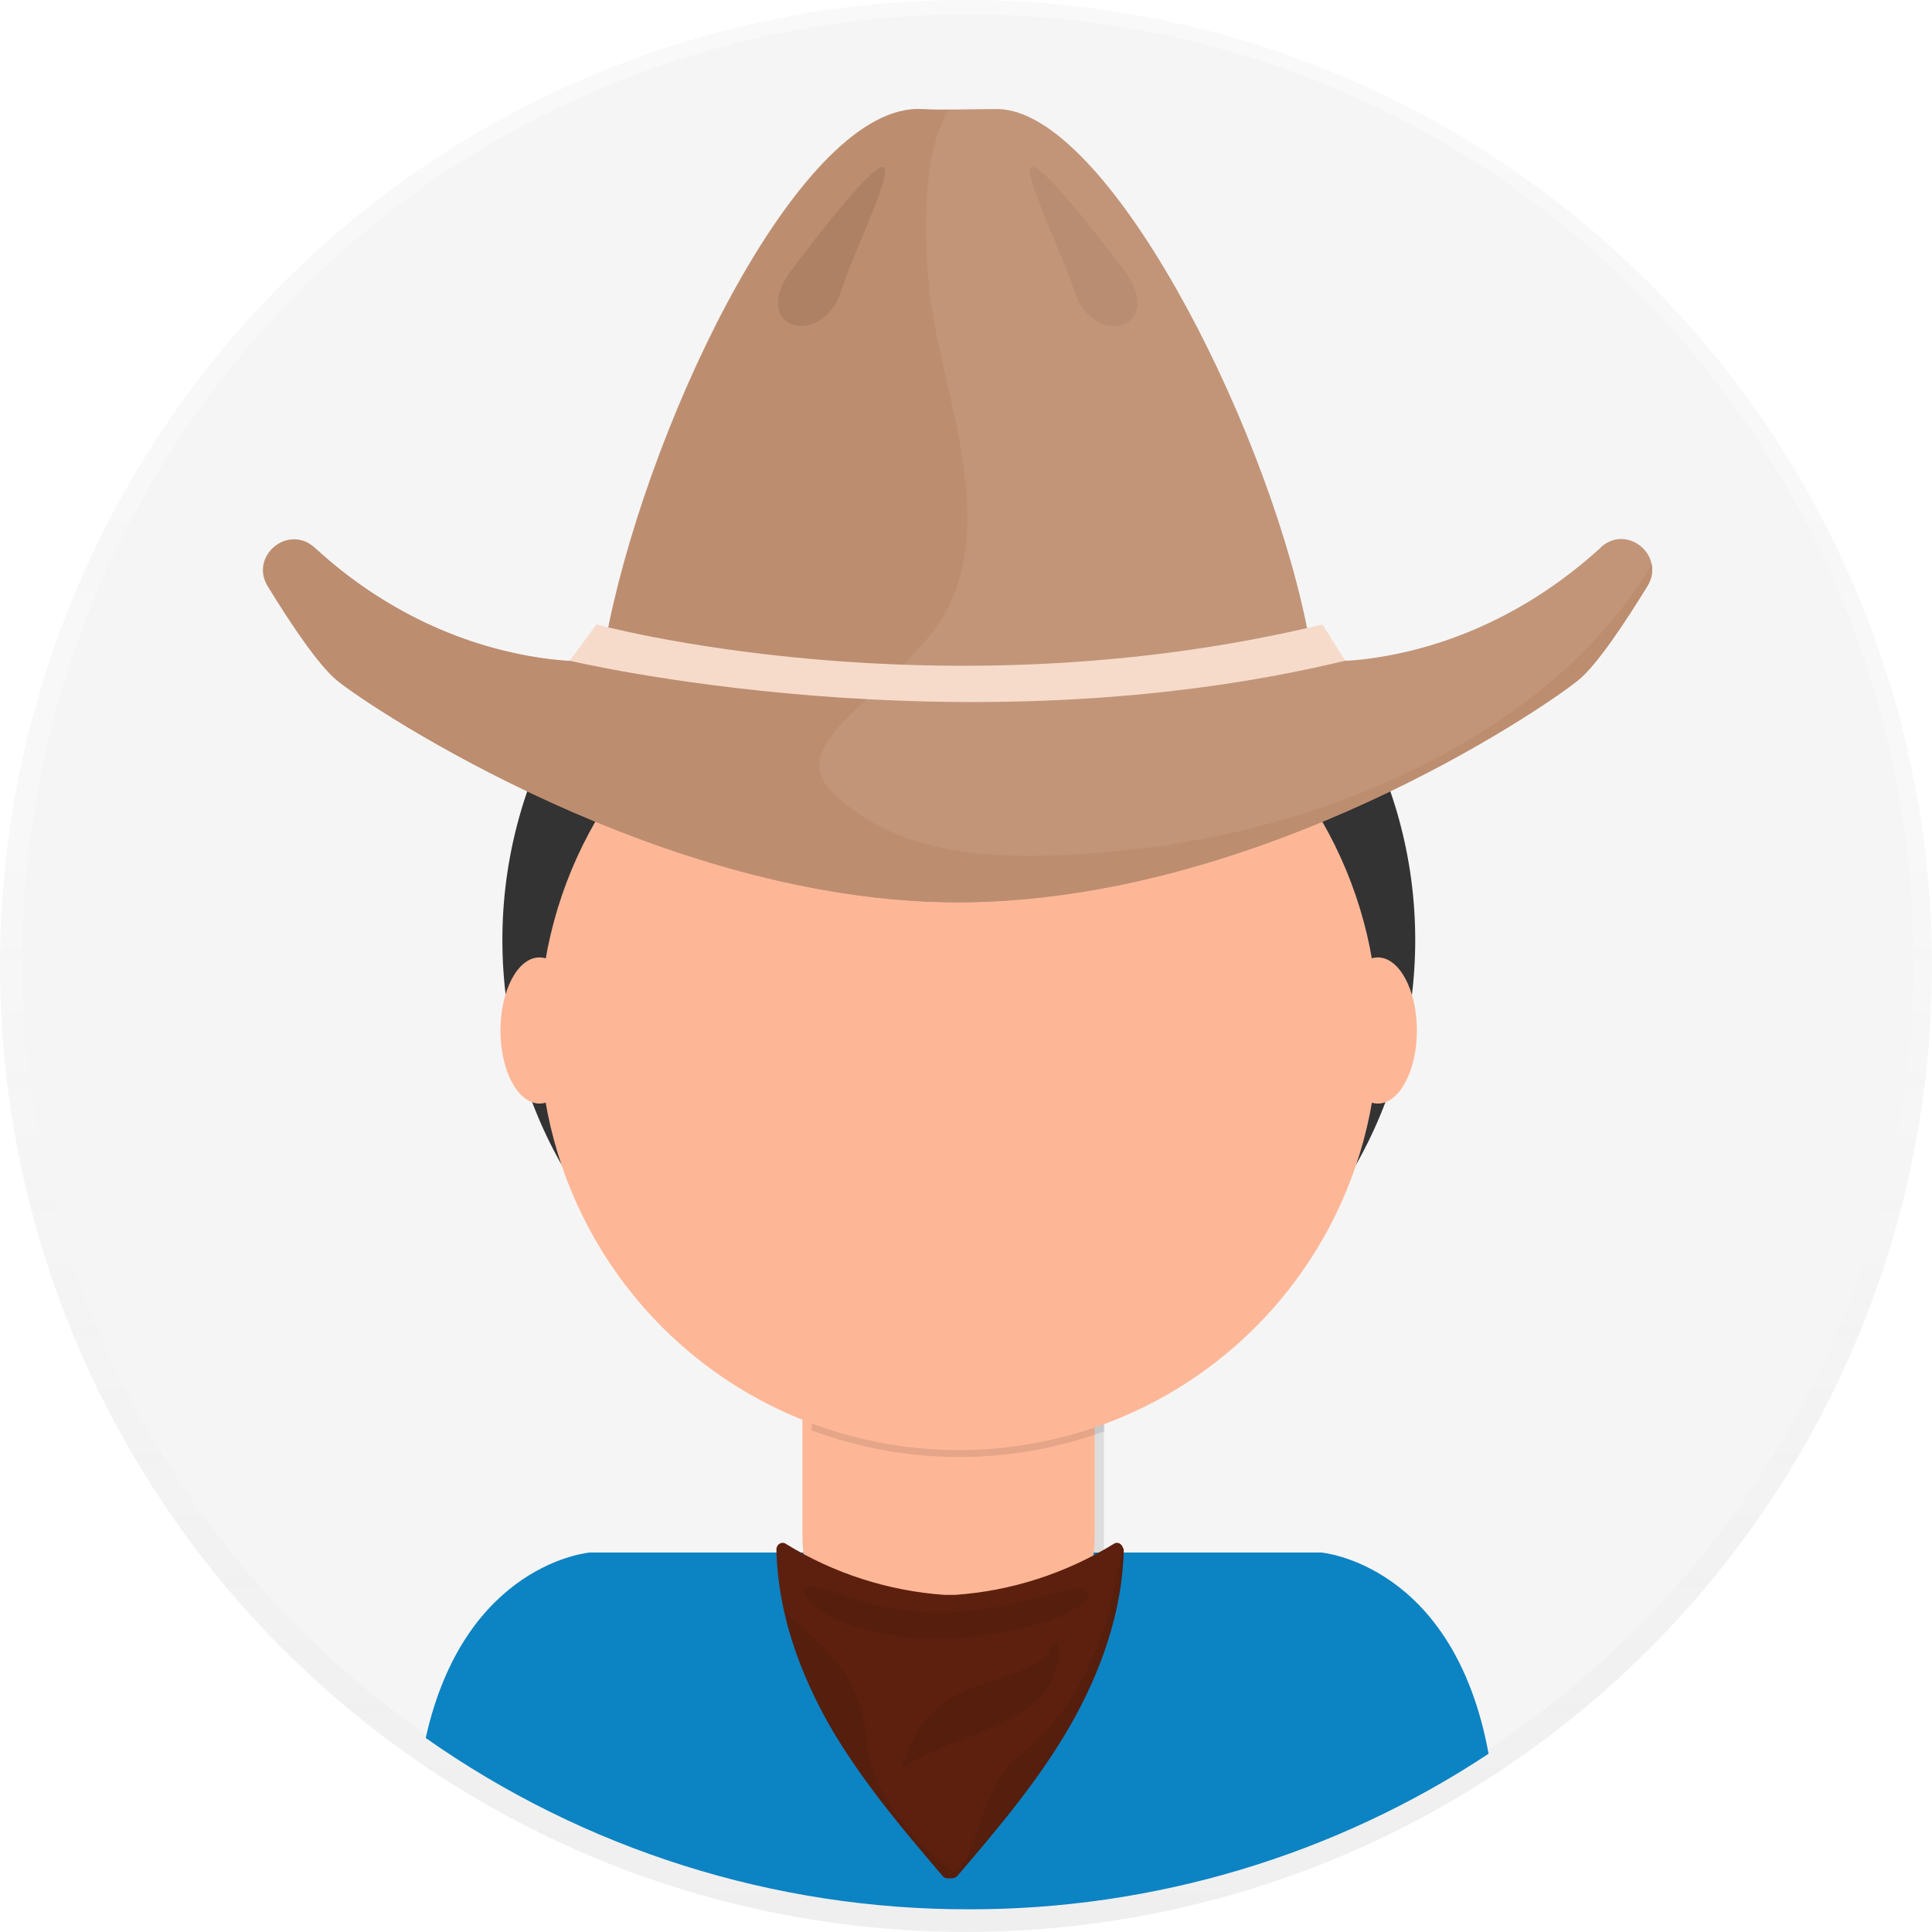 <?xml version="1.0" encoding="utf-8"?>
<!-- Generator: Adobe Illustrator 24.0.2, SVG Export Plug-In . SVG Version: 6.00 Build 0)  -->
<svg version="1.1" id="_x34_57bf273-24a3-4fd8-a857-e9b918267d6a"
	 xmlns="http://www.w3.org/2000/svg" xmlns:xlink="http://www.w3.org/1999/xlink" x="0px" y="0px" viewBox="0 0 698 698"
	 style="enable-background:new 0 0 698 698;" xml:space="preserve">
<style type="text/css">
	.st0{opacity:0.5;}
	.st1{fill:url(#SVGID_1_);}
	.st2{fill:#F5F5F5;}
	.st3{fill:#0C83C3;}
	.st4{fill:#333333;}
	.st5{opacity:0.1;enable-background:new    ;}
	.st6{fill:#FDB797;}
	.st7{fill:#C29579;}
	.st8{fill:#BD8D70;}
	.st9{fill:#F6DBCB;}
	.st10{fill:#AF8164;}
	.st11{fill:#B88D72;}
	.st12{fill:#5E200E;}
	.st13{fill:#551E0D;}
</style>
<title>profile pic</title>
<g class="st0">
	
		<linearGradient id="SVGID_1_" gradientUnits="userSpaceOnUse" x1="349" y1="2" x2="349" y2="700" gradientTransform="matrix(1 0 0 -1 0 700)">
		<stop  offset="0" style="stop-color:#808080;stop-opacity:0.25"/>
		<stop  offset="0.54" style="stop-color:#808080;stop-opacity:0.12"/>
		<stop  offset="1" style="stop-color:#808080;stop-opacity:0.1"/>
	</linearGradient>
	<circle class="st1" cx="349" cy="349" r="349"/>
</g>
<circle class="st2" cx="349.7" cy="346.8" r="341.6"/>
<path class="st3" d="M350,689.8c66.8,0.1,132.1-19.4,187.8-56.2c-12.6-68.8-60.5-72.7-60.5-72.7H213.1c0,0-45.2,3.7-59.3,67
	C211.2,668.3,279.8,689.9,350,689.8z"/>
<circle class="st4" cx="346.4" cy="339.6" r="164.9"/>
<path class="st5" d="M293.1,476.9h105.7l0,0v84.5c0,29.2-23.6,52.8-52.8,52.8l0,0c-29.2,0-52.8-23.7-52.8-52.8c0,0,0,0,0,0
	L293.1,476.9L293.1,476.9L293.1,476.9z"/>
<path class="st6" d="M293.1,470.5h99c1.9,0,3.4,1.5,3.4,3.4l0,0V555c0,29.2-23.6,52.8-52.8,52.8c0,0,0,0,0,0l0,0
	c-29.2,0-52.8-23.7-52.8-52.8c0,0,0,0,0,0v-81.2C289.7,472,291.2,470.5,293.1,470.5z"/>
<path class="st5" d="M293.3,516.8c34.1,12.7,71.5,12.8,105.7,0.3v-13H293.3V516.8z"/>
<circle class="st6" cx="346.4" cy="372.4" r="151.5"/>
<path class="st5" d="M238.5,234.7c0,0,63.8,129.6,243.9,54.3l-41.9-65.7l-74.3-26.7L238.5,234.7z"/>
<path class="st4" d="M238.5,232.8c0,0,63.8,129.6,243.9,54.3l-41.9-65.7l-74.3-26.7L238.5,232.8z"/>
<path class="st4" d="M237.9,224c4.3-13.3,11.7-25.4,21.7-35.3c29.8-29.5,78.6-35.7,103.7-69.2c6,9.3,1.4,23.6-9,27.6
	c24-0.2,51.8-2.3,65.4-22c6.8,15.9,3.9,34.4-7.6,47.4c21.3,1,44,15.4,45.3,36.6c0.9,14.2-8,27.6-19.6,35.7s-25.7,11.9-39.6,14.9
	C357.9,268.7,211.5,306.1,237.9,224z"/>
<ellipse class="st6" cx="194.9" cy="372.3" rx="14.1" ry="26.4"/>
<ellipse class="st6" cx="497.8" cy="372.3" rx="14.1" ry="26.4"/>
<g>
	<path class="st7" d="M577.8,198.3c-23.8,21.6-53.3,36.1-85.2,39.9c-2.7,0.3-4.9,0.5-6.5,0.5c-12.6,0-14.2-13.4-14.2-13.4
		c-15.7-75.5-72.6-185.7-111.6-185.9c-7.5,0-19.8,0.4-27.3,0c-43.1-2.3-97.1,109.6-113,185.9c0,0-1.6,13.4-14.2,13.4
		c-1.6,0-3.8-0.2-6.5-0.5c-31.9-3.8-61.5-18.2-85.2-39.9c-0.2-0.2-0.5-0.4-0.7-0.6c-9.5-8.4-23.3,3.3-16.7,14.1
		c8.1,13.2,18.3,28.5,25,34C134.2,256,239.7,326,345.9,326c109,0,211.7-70,224.3-80.3c6.7-5.4,16.8-20.7,25-34
		c6.6-10.8-7.2-22.5-16.7-14.1C578.3,197.9,578.1,198.1,577.8,198.3z"/>
	<path class="st8" d="M530.1,267.6c-42.3,25-90.3,37.9-139.1,40.9c-26.4,1.6-57.2,1.4-79.9-14c-6-4.1-16.4-11-15-19.6
		c1.4-8.8,12.5-17.9,18.5-23.6c9.6-9.3,20.1-18,26.8-29.7c10-17.7,9.1-38.6,6-58c-3.4-21.2-10.2-41.4-12-62.9
		c-1.2-13.7-2.7-45.1,7.4-61c-3.5,0-6.9,0-9.6-0.2c-43.1-2.3-97.1,109.6-113,185.9c0,0-1.6,13.4-14.2,13.4c-1.6,0-3.8-0.2-6.5-0.5
		c-31.9-3.8-61.5-18.2-85.2-39.9c-0.2-0.2-0.5-0.4-0.7-0.6c-9.5-8.4-23.3,3.3-16.7,14.1c8.1,13.2,18.3,28.5,25,34
		C134.2,256,239.7,326,345.9,326c109,0,211.7-70,224.3-80.3c6.7-5.4,16.8-20.7,25-34c1.6-2.7,2-5.4,1.5-7.8
		C581.3,230.2,557,251.7,530.1,267.6z"/>
	<g>
		<path class="st9" d="M205.8,238.7c0,0,140.9,33.6,280.2,0l-8.2-13.1c-139.3,33.6-262.3,0-262.3,0L205.8,238.7z"/>
		<g>
			<path class="st10" d="M286.4,96.9c-16.8,22,10.7,29.7,17.6,7.9C310.9,83,344.2,21.2,286.4,96.9z"/>
			<path class="st11" d="M405.6,96.9c16.8,22-10.7,29.7-17.6,7.9C381.1,83,347.7,21.2,405.6,96.9z"/>
		</g>
	</g>
</g>
<g>
	<path class="st12" d="M344,678.6c0.6,0,1.2-0.3,1.7-0.8c14.6-17.1,29.3-34.4,40.7-54.2c11-19.2,18.9-41.1,19.4-63.6
		c0-1.7-1.4-3-2.9-2.5l0,0c-0.1,0-0.3,0.1-0.4,0.2c-17.5,10.8-37.3,17.1-57.4,18.5c-0.1,0-0.1,0-0.2,0h-3.5c-0.1,0-0.1,0-0.2,0
		c-20.1-1.4-39.9-7.7-57.4-18.5c-0.1-0.1-0.3-0.2-0.4-0.2l0,0c-1.5-0.5-3,0.8-2.9,2.5c0.5,22.6,8.4,44.5,19.4,63.6
		c11.4,19.8,26.1,37.1,40.7,54.2c0.4,0.5,1,0.8,1.7,0.8H344z"/>
	<g>
		<path class="st13" d="M405.4,558.5c0.1,0.1,0.1,0.3,0.1,0.5c-9.7,61.3-35.2,71.4-41.8,79.9c-7.5,9.7-9.7,21.7-14,31.5
			c-0.9,2-3,4.3-5.4,6c-8.9-7.5-30.6-25.5-31.6-50.5c-0.2-5.7-3.9-15.5-6.8-20.2c-6-9.6-14.9-16.3-22.8-24c0.8,0.8,1.2,4.5,1.5,5.7
			c0.7,2.3,1.4,4.5,2.1,6.8c1.5,4.5,3.2,8.9,5.1,13.2c3.7,8.7,8.2,16.9,13.3,24.7c10.7,16.3,23.1,31.1,35.6,45.7
			c0.1,0.1,0.2,0.2,0.3,0.3h0l0,0c0.2,0.2,0.4,0.3,0.6,0.3c0,0,0.1,0,0.1,0c0.2,0.1,0.4,0.1,0.7,0.1h1.8c0.6,0,1.2-0.3,1.7-0.8
			c14.6-17.1,29.3-34.4,40.7-54.2c11-19.2,18.9-41.1,19.4-63.6C405.8,559.4,405.6,558.9,405.4,558.5z"/>
		<path class="st13" d="M366.1,604.7c-5.6,2.1-11.4,3.7-16.9,6c-6.8,2.8-12.8,7.1-17,13.8c-2.9,4.6-4.7,9.8-6.8,14.8
			c18.2-14.2,59.8-15,57-46.4c-1.4,0.8-2.3,2.1-3.4,3.2c0.1,0.3,0.1,0.6-0.1,0.8C375.6,601,370.7,603,366.1,604.7z"/>
		<path class="st13" d="M308,587.3c20.7,6.9,43,5.5,64.1,0.2c7.3-1.8,14.6-4.2,20.4-9.4c1.9-1.7-0.1-3.3-1.7-3.9
			c-0.4-0.2-0.8-0.2-1.2-0.3c-1.9-0.2-3.8,0.6-5.7,1.1c-2.5,0.7-4.9,1.3-7.4,2c-9.9,2.5-19.9,4.6-30,5.3c-5.1,0.4-10.1,0.3-15.2,0
			c-7.5-0.5-15-2-22.1-4.5c-4.3-1.6-8.7-2.9-13.1-4.1c-3.6-0.9-8.1-1.3-4.3,3.8C295.5,582.5,302.5,585.5,308,587.3z"/>
	</g>
</g>
</svg>

